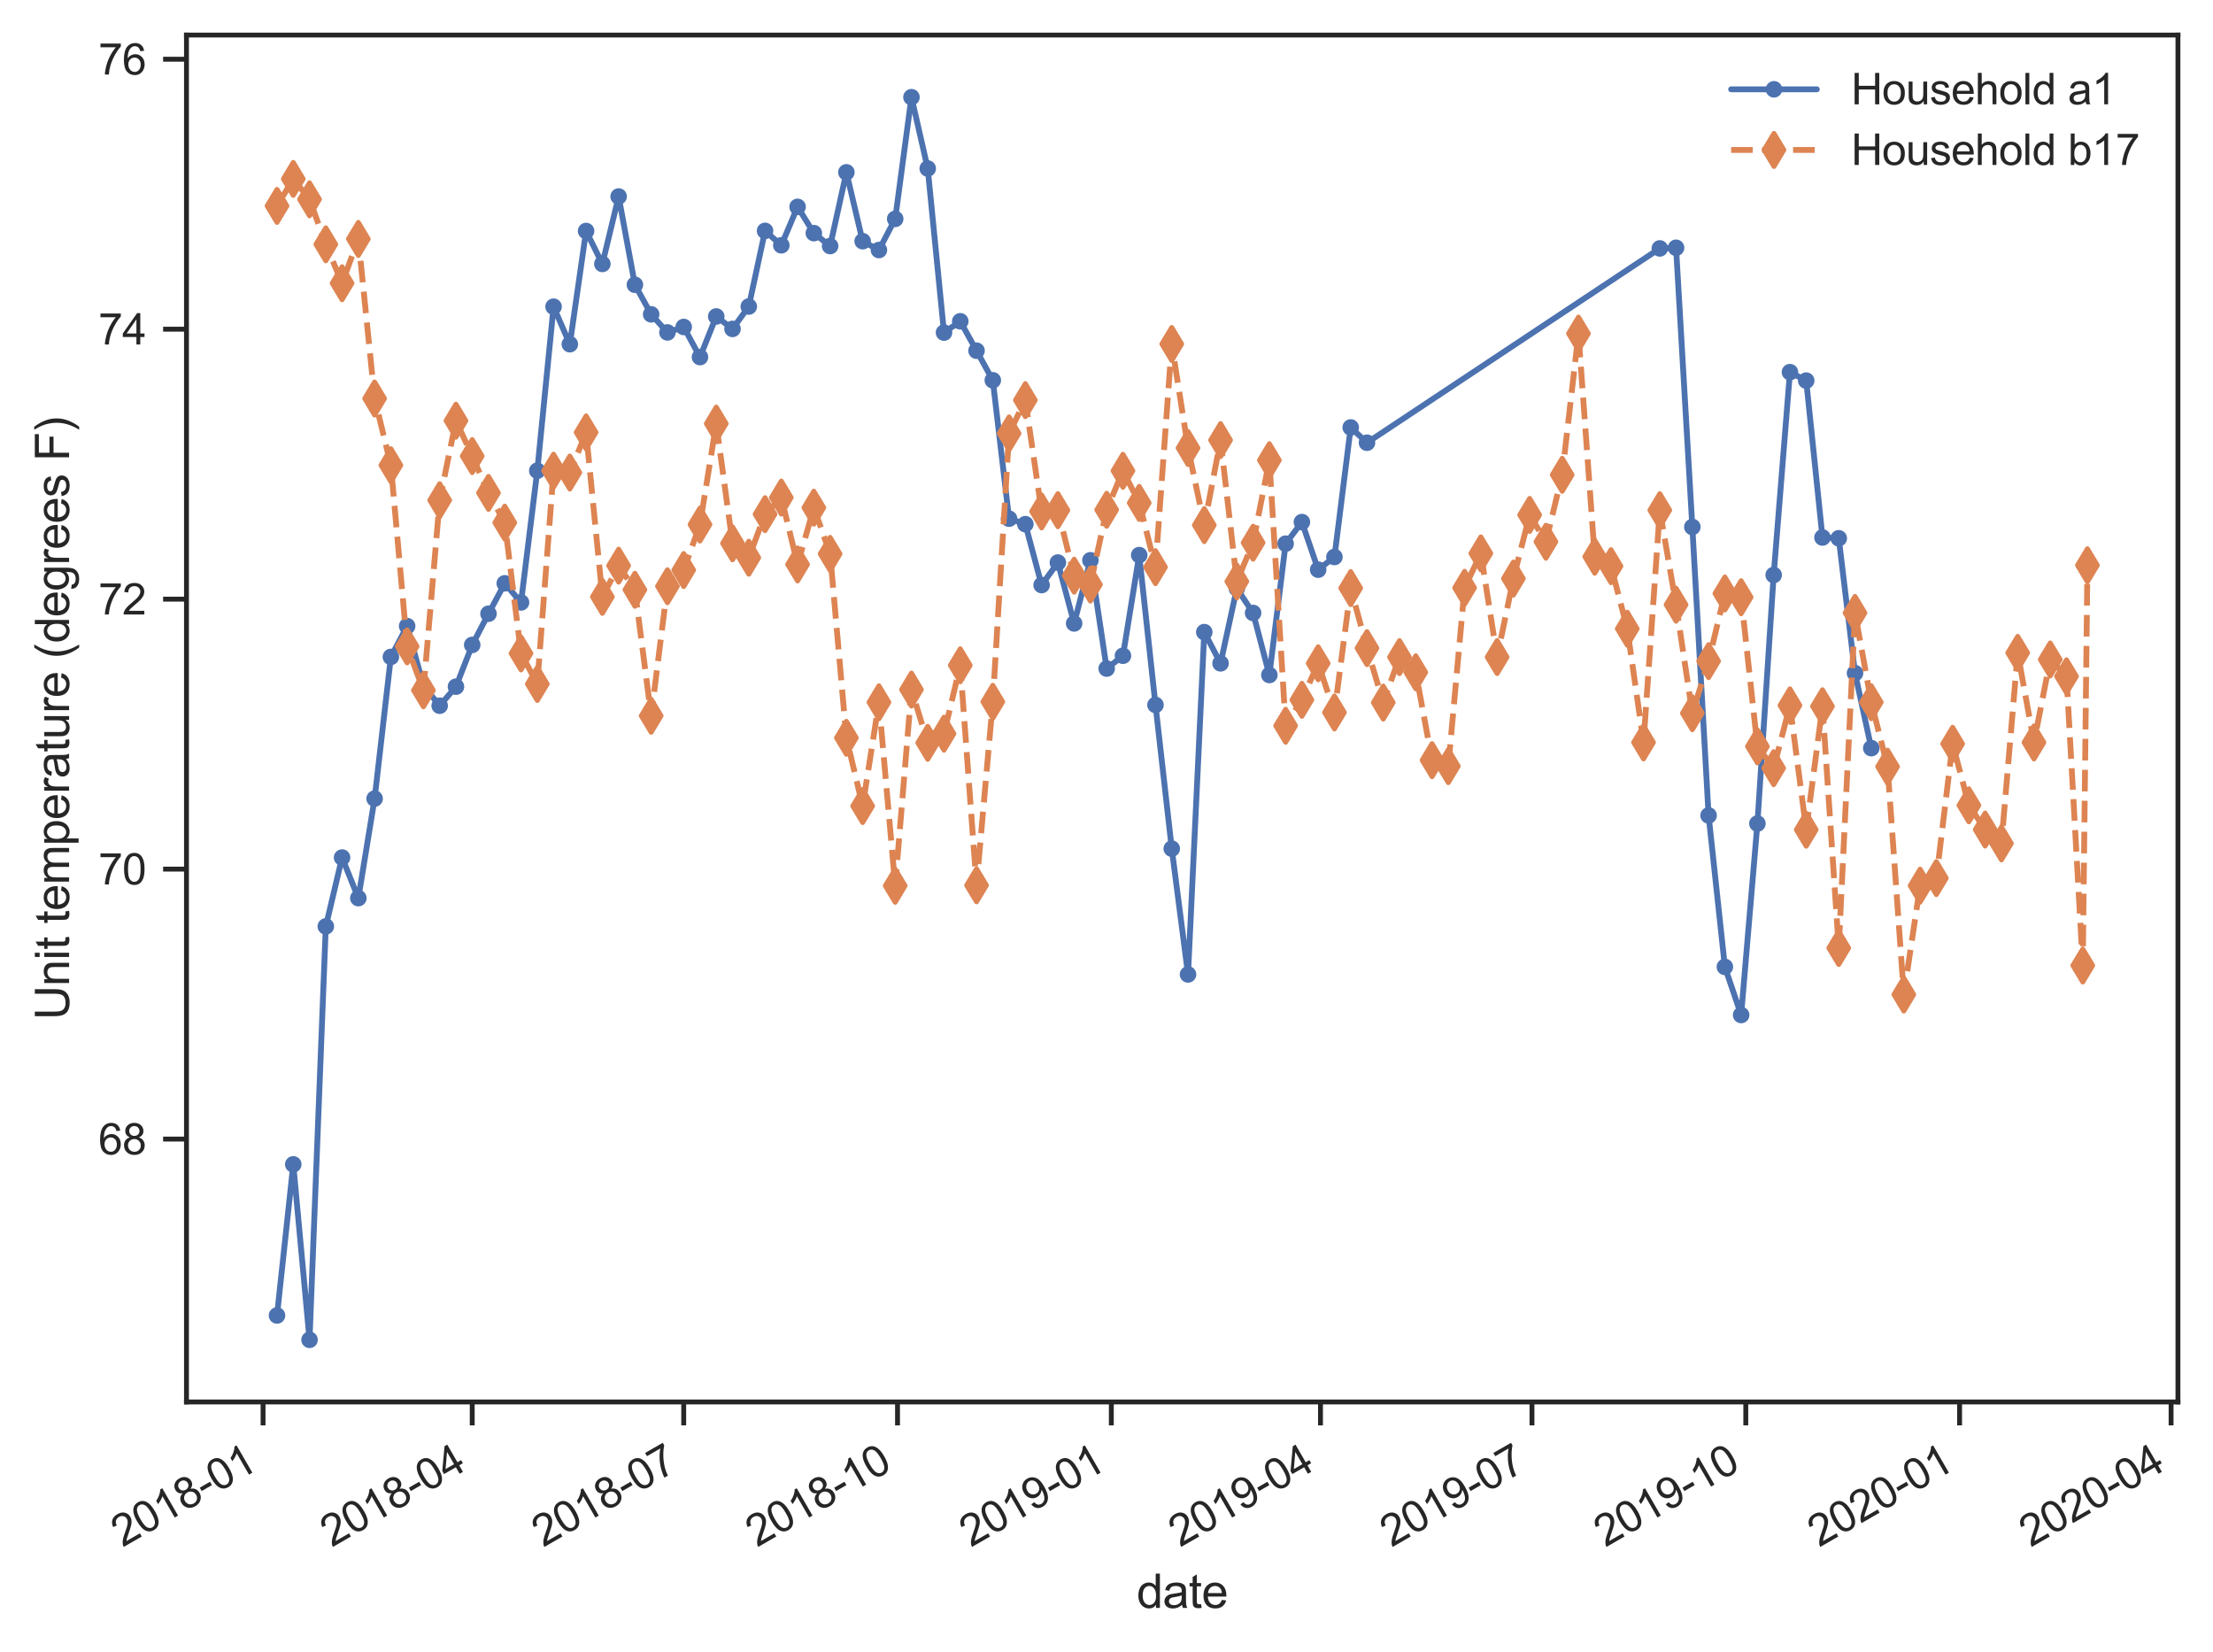 <?xml version="1.0" encoding="utf-8" standalone="no"?>
<!DOCTYPE svg PUBLIC "-//W3C//DTD SVG 1.1//EN"
  "http://www.w3.org/Graphics/SVG/1.1/DTD/svg11.dtd">
<svg xmlns:xlink="http://www.w3.org/1999/xlink" width="454.464pt" height="339.264pt" viewBox="0 0 454.464 339.264" xmlns="http://www.w3.org/2000/svg" version="1.1">
 <defs>
  <style type="text/css">*{stroke-linejoin: round; stroke-linecap: butt}</style>
 </defs>
 <g id="figure_1">
  <g id="patch_1">
   <path d="M 0 339.264 
L 454.464 339.264 
L 454.464 0 
L 0 0 
z
" style="fill: #ffffff"/>
  </g>
  <g id="axes_1">
   <g id="patch_2">
    <path d="M 38.296 287.869 
L 447.264 287.869 
L 447.264 7.2 
L 38.296 7.2 
z
" style="fill: #ffffff"/>
   </g>
   <g id="matplotlib.axis_1">
    <g id="xtick_1">
     <g id="line2d_1">
      <defs>
       <path id="m9945b02fd4" d="M 0 0 
L 0 4.8 
" style="stroke: #262626"/>
      </defs>
      <g>
       <use xlink:href="#m9945b02fd4" x="54.022" y="287.869" style="fill: #262626; stroke: #262626"/>
      </g>
     </g>
     <g id="text_1">
      <!-- 2018-01 -->
      <g style="fill: #262626" transform="translate(25.182 317.77) rotate(-30) scale(0.088 -0.088)">
       <defs>
        <path id="ArialMT-32" d="M 3222 541 
L 3222 0 
L 194 0 
Q 188 203 259 391 
Q 375 700 629 1000 
Q 884 1300 1366 1694 
Q 2113 2306 2375 2664 
Q 2638 3022 2638 3341 
Q 2638 3675 2398 3904 
Q 2159 4134 1775 4134 
Q 1369 4134 1125 3890 
Q 881 3647 878 3216 
L 300 3275 
Q 359 3922 746 4261 
Q 1134 4600 1788 4600 
Q 2447 4600 2831 4234 
Q 3216 3869 3216 3328 
Q 3216 3053 3103 2787 
Q 2991 2522 2730 2228 
Q 2469 1934 1863 1422 
Q 1356 997 1212 845 
Q 1069 694 975 541 
L 3222 541 
z
" transform="scale(0.016)"/>
        <path id="ArialMT-30" d="M 266 2259 
Q 266 3072 433 3567 
Q 600 4063 929 4331 
Q 1259 4600 1759 4600 
Q 2128 4600 2406 4451 
Q 2684 4303 2865 4023 
Q 3047 3744 3150 3342 
Q 3253 2941 3253 2259 
Q 3253 1453 3087 958 
Q 2922 463 2592 192 
Q 2263 -78 1759 -78 
Q 1097 -78 719 397 
Q 266 969 266 2259 
z
M 844 2259 
Q 844 1131 1108 757 
Q 1372 384 1759 384 
Q 2147 384 2411 759 
Q 2675 1134 2675 2259 
Q 2675 3391 2411 3762 
Q 2147 4134 1753 4134 
Q 1366 4134 1134 3806 
Q 844 3388 844 2259 
z
" transform="scale(0.016)"/>
        <path id="ArialMT-31" d="M 2384 0 
L 1822 0 
L 1822 3584 
Q 1619 3391 1289 3197 
Q 959 3003 697 2906 
L 697 3450 
Q 1169 3672 1522 3987 
Q 1875 4303 2022 4600 
L 2384 4600 
L 2384 0 
z
" transform="scale(0.016)"/>
        <path id="ArialMT-38" d="M 1131 2484 
Q 781 2613 612 2850 
Q 444 3088 444 3419 
Q 444 3919 803 4259 
Q 1163 4600 1759 4600 
Q 2359 4600 2725 4251 
Q 3091 3903 3091 3403 
Q 3091 3084 2923 2848 
Q 2756 2613 2416 2484 
Q 2838 2347 3058 2040 
Q 3278 1734 3278 1309 
Q 3278 722 2862 322 
Q 2447 -78 1769 -78 
Q 1091 -78 675 323 
Q 259 725 259 1325 
Q 259 1772 486 2073 
Q 713 2375 1131 2484 
z
M 1019 3438 
Q 1019 3113 1228 2906 
Q 1438 2700 1772 2700 
Q 2097 2700 2305 2904 
Q 2513 3109 2513 3406 
Q 2513 3716 2298 3927 
Q 2084 4138 1766 4138 
Q 1444 4138 1231 3931 
Q 1019 3725 1019 3438 
z
M 838 1322 
Q 838 1081 952 856 
Q 1066 631 1291 507 
Q 1516 384 1775 384 
Q 2178 384 2440 643 
Q 2703 903 2703 1303 
Q 2703 1709 2433 1975 
Q 2163 2241 1756 2241 
Q 1359 2241 1098 1978 
Q 838 1716 838 1322 
z
" transform="scale(0.016)"/>
        <path id="ArialMT-2d" d="M 203 1375 
L 203 1941 
L 1931 1941 
L 1931 1375 
L 203 1375 
z
" transform="scale(0.016)"/>
       </defs>
       <use xlink:href="#ArialMT-32"/>
       <use xlink:href="#ArialMT-30" x="55.615"/>
       <use xlink:href="#ArialMT-31" x="111.23"/>
       <use xlink:href="#ArialMT-38" x="166.846"/>
       <use xlink:href="#ArialMT-2d" x="222.461"/>
       <use xlink:href="#ArialMT-30" x="255.762"/>
       <use xlink:href="#ArialMT-31" x="311.377"/>
      </g>
     </g>
    </g>
    <g id="xtick_2">
     <g id="line2d_2">
      <g>
       <use xlink:href="#m9945b02fd4" x="96.976" y="287.869" style="fill: #262626; stroke: #262626"/>
      </g>
     </g>
     <g id="text_2">
      <!-- 2018-04 -->
      <g style="fill: #262626" transform="translate(68.136 317.77) rotate(-30) scale(0.088 -0.088)">
       <defs>
        <path id="ArialMT-34" d="M 2069 0 
L 2069 1097 
L 81 1097 
L 81 1613 
L 2172 4581 
L 2631 4581 
L 2631 1613 
L 3250 1613 
L 3250 1097 
L 2631 1097 
L 2631 0 
L 2069 0 
z
M 2069 1613 
L 2069 3678 
L 634 1613 
L 2069 1613 
z
" transform="scale(0.016)"/>
       </defs>
       <use xlink:href="#ArialMT-32"/>
       <use xlink:href="#ArialMT-30" x="55.615"/>
       <use xlink:href="#ArialMT-31" x="111.23"/>
       <use xlink:href="#ArialMT-38" x="166.846"/>
       <use xlink:href="#ArialMT-2d" x="222.461"/>
       <use xlink:href="#ArialMT-30" x="255.762"/>
       <use xlink:href="#ArialMT-34" x="311.377"/>
      </g>
     </g>
    </g>
    <g id="xtick_3">
     <g id="line2d_3">
      <g>
       <use xlink:href="#m9945b02fd4" x="140.407" y="287.869" style="fill: #262626; stroke: #262626"/>
      </g>
     </g>
     <g id="text_3">
      <!-- 2018-07 -->
      <g style="fill: #262626" transform="translate(111.567 317.77) rotate(-30) scale(0.088 -0.088)">
       <defs>
        <path id="ArialMT-37" d="M 303 3981 
L 303 4522 
L 3269 4522 
L 3269 4084 
Q 2831 3619 2401 2847 
Q 1972 2075 1738 1259 
Q 1569 684 1522 0 
L 944 0 
Q 953 541 1156 1306 
Q 1359 2072 1739 2783 
Q 2119 3494 2547 3981 
L 303 3981 
z
" transform="scale(0.016)"/>
       </defs>
       <use xlink:href="#ArialMT-32"/>
       <use xlink:href="#ArialMT-30" x="55.615"/>
       <use xlink:href="#ArialMT-31" x="111.23"/>
       <use xlink:href="#ArialMT-38" x="166.846"/>
       <use xlink:href="#ArialMT-2d" x="222.461"/>
       <use xlink:href="#ArialMT-30" x="255.762"/>
       <use xlink:href="#ArialMT-37" x="311.377"/>
      </g>
     </g>
    </g>
    <g id="xtick_4">
     <g id="line2d_4">
      <g>
       <use xlink:href="#m9945b02fd4" x="184.315" y="287.869" style="fill: #262626; stroke: #262626"/>
      </g>
     </g>
     <g id="text_4">
      <!-- 2018-10 -->
      <g style="fill: #262626" transform="translate(155.475 317.77) rotate(-30) scale(0.088 -0.088)">
       <use xlink:href="#ArialMT-32"/>
       <use xlink:href="#ArialMT-30" x="55.615"/>
       <use xlink:href="#ArialMT-31" x="111.23"/>
       <use xlink:href="#ArialMT-38" x="166.846"/>
       <use xlink:href="#ArialMT-2d" x="222.461"/>
       <use xlink:href="#ArialMT-31" x="255.762"/>
       <use xlink:href="#ArialMT-30" x="311.377"/>
      </g>
     </g>
    </g>
    <g id="xtick_5">
     <g id="line2d_5">
      <g>
       <use xlink:href="#m9945b02fd4" x="228.224" y="287.869" style="fill: #262626; stroke: #262626"/>
      </g>
     </g>
     <g id="text_5">
      <!-- 2019-01 -->
      <g style="fill: #262626" transform="translate(199.383 317.77) rotate(-30) scale(0.088 -0.088)">
       <defs>
        <path id="ArialMT-39" d="M 350 1059 
L 891 1109 
Q 959 728 1153 556 
Q 1347 384 1650 384 
Q 1909 384 2104 503 
Q 2300 622 2425 820 
Q 2550 1019 2634 1356 
Q 2719 1694 2719 2044 
Q 2719 2081 2716 2156 
Q 2547 1888 2255 1720 
Q 1963 1553 1622 1553 
Q 1053 1553 659 1965 
Q 266 2378 266 3053 
Q 266 3750 677 4175 
Q 1088 4600 1706 4600 
Q 2153 4600 2523 4359 
Q 2894 4119 3086 3673 
Q 3278 3228 3278 2384 
Q 3278 1506 3087 986 
Q 2897 466 2520 194 
Q 2144 -78 1638 -78 
Q 1100 -78 759 220 
Q 419 519 350 1059 
z
M 2653 3081 
Q 2653 3566 2395 3850 
Q 2138 4134 1775 4134 
Q 1400 4134 1122 3828 
Q 844 3522 844 3034 
Q 844 2597 1108 2323 
Q 1372 2050 1759 2050 
Q 2150 2050 2401 2323 
Q 2653 2597 2653 3081 
z
" transform="scale(0.016)"/>
       </defs>
       <use xlink:href="#ArialMT-32"/>
       <use xlink:href="#ArialMT-30" x="55.615"/>
       <use xlink:href="#ArialMT-31" x="111.23"/>
       <use xlink:href="#ArialMT-39" x="166.846"/>
       <use xlink:href="#ArialMT-2d" x="222.461"/>
       <use xlink:href="#ArialMT-30" x="255.762"/>
       <use xlink:href="#ArialMT-31" x="311.377"/>
      </g>
     </g>
    </g>
    <g id="xtick_6">
     <g id="line2d_6">
      <g>
       <use xlink:href="#m9945b02fd4" x="271.177" y="287.869" style="fill: #262626; stroke: #262626"/>
      </g>
     </g>
     <g id="text_6">
      <!-- 2019-04 -->
      <g style="fill: #262626" transform="translate(242.337 317.77) rotate(-30) scale(0.088 -0.088)">
       <use xlink:href="#ArialMT-32"/>
       <use xlink:href="#ArialMT-30" x="55.615"/>
       <use xlink:href="#ArialMT-31" x="111.23"/>
       <use xlink:href="#ArialMT-39" x="166.846"/>
       <use xlink:href="#ArialMT-2d" x="222.461"/>
       <use xlink:href="#ArialMT-30" x="255.762"/>
       <use xlink:href="#ArialMT-34" x="311.377"/>
      </g>
     </g>
    </g>
    <g id="xtick_7">
     <g id="line2d_7">
      <g>
       <use xlink:href="#m9945b02fd4" x="314.608" y="287.869" style="fill: #262626; stroke: #262626"/>
      </g>
     </g>
     <g id="text_7">
      <!-- 2019-07 -->
      <g style="fill: #262626" transform="translate(285.768 317.77) rotate(-30) scale(0.088 -0.088)">
       <use xlink:href="#ArialMT-32"/>
       <use xlink:href="#ArialMT-30" x="55.615"/>
       <use xlink:href="#ArialMT-31" x="111.23"/>
       <use xlink:href="#ArialMT-39" x="166.846"/>
       <use xlink:href="#ArialMT-2d" x="222.461"/>
       <use xlink:href="#ArialMT-30" x="255.762"/>
       <use xlink:href="#ArialMT-37" x="311.377"/>
      </g>
     </g>
    </g>
    <g id="xtick_8">
     <g id="line2d_8">
      <g>
       <use xlink:href="#m9945b02fd4" x="358.517" y="287.869" style="fill: #262626; stroke: #262626"/>
      </g>
     </g>
     <g id="text_8">
      <!-- 2019-10 -->
      <g style="fill: #262626" transform="translate(329.677 317.77) rotate(-30) scale(0.088 -0.088)">
       <use xlink:href="#ArialMT-32"/>
       <use xlink:href="#ArialMT-30" x="55.615"/>
       <use xlink:href="#ArialMT-31" x="111.23"/>
       <use xlink:href="#ArialMT-39" x="166.846"/>
       <use xlink:href="#ArialMT-2d" x="222.461"/>
       <use xlink:href="#ArialMT-31" x="255.762"/>
       <use xlink:href="#ArialMT-30" x="311.377"/>
      </g>
     </g>
    </g>
    <g id="xtick_9">
     <g id="line2d_9">
      <g>
       <use xlink:href="#m9945b02fd4" x="402.425" y="287.869" style="fill: #262626; stroke: #262626"/>
      </g>
     </g>
     <g id="text_9">
      <!-- 2020-01 -->
      <g style="fill: #262626" transform="translate(373.585 317.77) rotate(-30) scale(0.088 -0.088)">
       <use xlink:href="#ArialMT-32"/>
       <use xlink:href="#ArialMT-30" x="55.615"/>
       <use xlink:href="#ArialMT-32" x="111.23"/>
       <use xlink:href="#ArialMT-30" x="166.846"/>
       <use xlink:href="#ArialMT-2d" x="222.461"/>
       <use xlink:href="#ArialMT-30" x="255.762"/>
       <use xlink:href="#ArialMT-31" x="311.377"/>
      </g>
     </g>
    </g>
    <g id="xtick_10">
     <g id="line2d_10">
      <g>
       <use xlink:href="#m9945b02fd4" x="445.856" y="287.869" style="fill: #262626; stroke: #262626"/>
      </g>
     </g>
     <g id="text_10">
      <!-- 2020-04 -->
      <g style="fill: #262626" transform="translate(417.016 317.77) rotate(-30) scale(0.088 -0.088)">
       <use xlink:href="#ArialMT-32"/>
       <use xlink:href="#ArialMT-30" x="55.615"/>
       <use xlink:href="#ArialMT-32" x="111.23"/>
       <use xlink:href="#ArialMT-30" x="166.846"/>
       <use xlink:href="#ArialMT-2d" x="222.461"/>
       <use xlink:href="#ArialMT-30" x="255.762"/>
       <use xlink:href="#ArialMT-34" x="311.377"/>
      </g>
     </g>
    </g>
    <g id="text_11">
     <!-- date -->
     <g style="fill: #262626" transform="translate(233.439 330.156) scale(0.096 -0.096)">
      <defs>
       <path id="ArialMT-64" d="M 2575 0 
L 2575 419 
Q 2259 -75 1647 -75 
Q 1250 -75 917 144 
Q 584 363 401 755 
Q 219 1147 219 1656 
Q 219 2153 384 2558 
Q 550 2963 881 3178 
Q 1213 3394 1622 3394 
Q 1922 3394 2156 3267 
Q 2391 3141 2538 2938 
L 2538 4581 
L 3097 4581 
L 3097 0 
L 2575 0 
z
M 797 1656 
Q 797 1019 1065 703 
Q 1334 388 1700 388 
Q 2069 388 2326 689 
Q 2584 991 2584 1609 
Q 2584 2291 2321 2609 
Q 2059 2928 1675 2928 
Q 1300 2928 1048 2622 
Q 797 2316 797 1656 
z
" transform="scale(0.016)"/>
       <path id="ArialMT-61" d="M 2588 409 
Q 2275 144 1986 34 
Q 1697 -75 1366 -75 
Q 819 -75 525 192 
Q 231 459 231 875 
Q 231 1119 342 1320 
Q 453 1522 633 1644 
Q 813 1766 1038 1828 
Q 1203 1872 1538 1913 
Q 2219 1994 2541 2106 
Q 2544 2222 2544 2253 
Q 2544 2597 2384 2738 
Q 2169 2928 1744 2928 
Q 1347 2928 1158 2789 
Q 969 2650 878 2297 
L 328 2372 
Q 403 2725 575 2942 
Q 747 3159 1072 3276 
Q 1397 3394 1825 3394 
Q 2250 3394 2515 3294 
Q 2781 3194 2906 3042 
Q 3031 2891 3081 2659 
Q 3109 2516 3109 2141 
L 3109 1391 
Q 3109 606 3145 398 
Q 3181 191 3288 0 
L 2700 0 
Q 2613 175 2588 409 
z
M 2541 1666 
Q 2234 1541 1622 1453 
Q 1275 1403 1131 1340 
Q 988 1278 909 1158 
Q 831 1038 831 891 
Q 831 666 1001 516 
Q 1172 366 1500 366 
Q 1825 366 2078 508 
Q 2331 650 2450 897 
Q 2541 1088 2541 1459 
L 2541 1666 
z
" transform="scale(0.016)"/>
       <path id="ArialMT-74" d="M 1650 503 
L 1731 6 
Q 1494 -44 1306 -44 
Q 1000 -44 831 53 
Q 663 150 594 308 
Q 525 466 525 972 
L 525 2881 
L 113 2881 
L 113 3319 
L 525 3319 
L 525 4141 
L 1084 4478 
L 1084 3319 
L 1650 3319 
L 1650 2881 
L 1084 2881 
L 1084 941 
Q 1084 700 1114 631 
Q 1144 563 1211 522 
Q 1278 481 1403 481 
Q 1497 481 1650 503 
z
" transform="scale(0.016)"/>
       <path id="ArialMT-65" d="M 2694 1069 
L 3275 997 
Q 3138 488 2766 206 
Q 2394 -75 1816 -75 
Q 1088 -75 661 373 
Q 234 822 234 1631 
Q 234 2469 665 2931 
Q 1097 3394 1784 3394 
Q 2450 3394 2872 2941 
Q 3294 2488 3294 1666 
Q 3294 1616 3291 1516 
L 816 1516 
Q 847 969 1125 678 
Q 1403 388 1819 388 
Q 2128 388 2347 550 
Q 2566 713 2694 1069 
z
M 847 1978 
L 2700 1978 
Q 2663 2397 2488 2606 
Q 2219 2931 1791 2931 
Q 1403 2931 1139 2672 
Q 875 2413 847 1978 
z
" transform="scale(0.016)"/>
      </defs>
      <use xlink:href="#ArialMT-64"/>
      <use xlink:href="#ArialMT-61" x="55.615"/>
      <use xlink:href="#ArialMT-74" x="111.23"/>
      <use xlink:href="#ArialMT-65" x="139.014"/>
     </g>
    </g>
   </g>
   <g id="matplotlib.axis_2">
    <g id="ytick_1">
     <g id="line2d_11">
      <defs>
       <path id="mcbc130d61a" d="M 0 0 
L -4.8 0 
" style="stroke: #262626"/>
      </defs>
      <g>
       <use xlink:href="#mcbc130d61a" x="38.296" y="233.891" style="fill: #262626; stroke: #262626"/>
      </g>
     </g>
     <g id="text_12">
      <!-- 68 -->
      <g style="fill: #262626" transform="translate(20.209 237.041) scale(0.088 -0.088)">
       <defs>
        <path id="ArialMT-36" d="M 3184 3459 
L 2625 3416 
Q 2550 3747 2413 3897 
Q 2184 4138 1850 4138 
Q 1581 4138 1378 3988 
Q 1113 3794 959 3422 
Q 806 3050 800 2363 
Q 1003 2672 1297 2822 
Q 1591 2972 1913 2972 
Q 2475 2972 2870 2558 
Q 3266 2144 3266 1488 
Q 3266 1056 3080 686 
Q 2894 316 2569 119 
Q 2244 -78 1831 -78 
Q 1128 -78 684 439 
Q 241 956 241 2144 
Q 241 3472 731 4075 
Q 1159 4600 1884 4600 
Q 2425 4600 2770 4297 
Q 3116 3994 3184 3459 
z
M 888 1484 
Q 888 1194 1011 928 
Q 1134 663 1356 523 
Q 1578 384 1822 384 
Q 2178 384 2434 671 
Q 2691 959 2691 1453 
Q 2691 1928 2437 2201 
Q 2184 2475 1800 2475 
Q 1419 2475 1153 2201 
Q 888 1928 888 1484 
z
" transform="scale(0.016)"/>
       </defs>
       <use xlink:href="#ArialMT-36"/>
       <use xlink:href="#ArialMT-38" x="55.615"/>
      </g>
     </g>
    </g>
    <g id="ytick_2">
     <g id="line2d_12">
      <g>
       <use xlink:href="#mcbc130d61a" x="38.296" y="178.459" style="fill: #262626; stroke: #262626"/>
      </g>
     </g>
     <g id="text_13">
      <!-- 70 -->
      <g style="fill: #262626" transform="translate(20.209 181.609) scale(0.088 -0.088)">
       <use xlink:href="#ArialMT-37"/>
       <use xlink:href="#ArialMT-30" x="55.615"/>
      </g>
     </g>
    </g>
    <g id="ytick_3">
     <g id="line2d_13">
      <g>
       <use xlink:href="#mcbc130d61a" x="38.296" y="123.027" style="fill: #262626; stroke: #262626"/>
      </g>
     </g>
     <g id="text_14">
      <!-- 72 -->
      <g style="fill: #262626" transform="translate(20.209 126.176) scale(0.088 -0.088)">
       <use xlink:href="#ArialMT-37"/>
       <use xlink:href="#ArialMT-32" x="55.615"/>
      </g>
     </g>
    </g>
    <g id="ytick_4">
     <g id="line2d_14">
      <g>
       <use xlink:href="#mcbc130d61a" x="38.296" y="67.595" style="fill: #262626; stroke: #262626"/>
      </g>
     </g>
     <g id="text_15">
      <!-- 74 -->
      <g style="fill: #262626" transform="translate(20.209 70.744) scale(0.088 -0.088)">
       <use xlink:href="#ArialMT-37"/>
       <use xlink:href="#ArialMT-34" x="55.615"/>
      </g>
     </g>
    </g>
    <g id="ytick_5">
     <g id="line2d_15">
      <g>
       <use xlink:href="#mcbc130d61a" x="38.296" y="12.163" style="fill: #262626; stroke: #262626"/>
      </g>
     </g>
     <g id="text_16">
      <!-- 76 -->
      <g style="fill: #262626" transform="translate(20.209 15.312) scale(0.088 -0.088)">
       <use xlink:href="#ArialMT-37"/>
       <use xlink:href="#ArialMT-36" x="55.615"/>
      </g>
     </g>
    </g>
    <g id="text_17">
     <!-- Unit temperature (degrees F) -->
     <g style="fill: #262626" transform="translate(14.188 209.421) rotate(-90) scale(0.096 -0.096)">
      <defs>
       <path id="ArialMT-55" d="M 3500 4581 
L 4106 4581 
L 4106 1934 
Q 4106 1244 3950 837 
Q 3794 431 3386 176 
Q 2978 -78 2316 -78 
Q 1672 -78 1262 144 
Q 853 366 678 786 
Q 503 1206 503 1934 
L 503 4581 
L 1109 4581 
L 1109 1938 
Q 1109 1341 1220 1058 
Q 1331 775 1601 622 
Q 1872 469 2263 469 
Q 2931 469 3215 772 
Q 3500 1075 3500 1938 
L 3500 4581 
z
" transform="scale(0.016)"/>
       <path id="ArialMT-6e" d="M 422 0 
L 422 3319 
L 928 3319 
L 928 2847 
Q 1294 3394 1984 3394 
Q 2284 3394 2536 3286 
Q 2788 3178 2913 3003 
Q 3038 2828 3088 2588 
Q 3119 2431 3119 2041 
L 3119 0 
L 2556 0 
L 2556 2019 
Q 2556 2363 2490 2533 
Q 2425 2703 2258 2804 
Q 2091 2906 1866 2906 
Q 1506 2906 1245 2678 
Q 984 2450 984 1813 
L 984 0 
L 422 0 
z
" transform="scale(0.016)"/>
       <path id="ArialMT-69" d="M 425 3934 
L 425 4581 
L 988 4581 
L 988 3934 
L 425 3934 
z
M 425 0 
L 425 3319 
L 988 3319 
L 988 0 
L 425 0 
z
" transform="scale(0.016)"/>
       <path id="ArialMT-20" transform="scale(0.016)"/>
       <path id="ArialMT-6d" d="M 422 0 
L 422 3319 
L 925 3319 
L 925 2853 
Q 1081 3097 1340 3245 
Q 1600 3394 1931 3394 
Q 2300 3394 2536 3241 
Q 2772 3088 2869 2813 
Q 3263 3394 3894 3394 
Q 4388 3394 4653 3120 
Q 4919 2847 4919 2278 
L 4919 0 
L 4359 0 
L 4359 2091 
Q 4359 2428 4304 2576 
Q 4250 2725 4106 2815 
Q 3963 2906 3769 2906 
Q 3419 2906 3187 2673 
Q 2956 2441 2956 1928 
L 2956 0 
L 2394 0 
L 2394 2156 
Q 2394 2531 2256 2718 
Q 2119 2906 1806 2906 
Q 1569 2906 1367 2781 
Q 1166 2656 1075 2415 
Q 984 2175 984 1722 
L 984 0 
L 422 0 
z
" transform="scale(0.016)"/>
       <path id="ArialMT-70" d="M 422 -1272 
L 422 3319 
L 934 3319 
L 934 2888 
Q 1116 3141 1344 3267 
Q 1572 3394 1897 3394 
Q 2322 3394 2647 3175 
Q 2972 2956 3137 2557 
Q 3303 2159 3303 1684 
Q 3303 1175 3120 767 
Q 2938 359 2589 142 
Q 2241 -75 1856 -75 
Q 1575 -75 1351 44 
Q 1128 163 984 344 
L 984 -1272 
L 422 -1272 
z
M 931 1641 
Q 931 1000 1190 694 
Q 1450 388 1819 388 
Q 2194 388 2461 705 
Q 2728 1022 2728 1688 
Q 2728 2322 2467 2637 
Q 2206 2953 1844 2953 
Q 1484 2953 1207 2617 
Q 931 2281 931 1641 
z
" transform="scale(0.016)"/>
       <path id="ArialMT-72" d="M 416 0 
L 416 3319 
L 922 3319 
L 922 2816 
Q 1116 3169 1280 3281 
Q 1444 3394 1641 3394 
Q 1925 3394 2219 3213 
L 2025 2691 
Q 1819 2813 1613 2813 
Q 1428 2813 1281 2702 
Q 1134 2591 1072 2394 
Q 978 2094 978 1738 
L 978 0 
L 416 0 
z
" transform="scale(0.016)"/>
       <path id="ArialMT-75" d="M 2597 0 
L 2597 488 
Q 2209 -75 1544 -75 
Q 1250 -75 995 37 
Q 741 150 617 320 
Q 494 491 444 738 
Q 409 903 409 1263 
L 409 3319 
L 972 3319 
L 972 1478 
Q 972 1038 1006 884 
Q 1059 663 1231 536 
Q 1403 409 1656 409 
Q 1909 409 2131 539 
Q 2353 669 2445 892 
Q 2538 1116 2538 1541 
L 2538 3319 
L 3100 3319 
L 3100 0 
L 2597 0 
z
" transform="scale(0.016)"/>
       <path id="ArialMT-28" d="M 1497 -1347 
Q 1031 -759 709 28 
Q 388 816 388 1659 
Q 388 2403 628 3084 
Q 909 3875 1497 4659 
L 1900 4659 
Q 1522 4009 1400 3731 
Q 1209 3300 1100 2831 
Q 966 2247 966 1656 
Q 966 153 1900 -1347 
L 1497 -1347 
z
" transform="scale(0.016)"/>
       <path id="ArialMT-67" d="M 319 -275 
L 866 -356 
Q 900 -609 1056 -725 
Q 1266 -881 1628 -881 
Q 2019 -881 2231 -725 
Q 2444 -569 2519 -288 
Q 2563 -116 2559 434 
Q 2191 0 1641 0 
Q 956 0 581 494 
Q 206 988 206 1678 
Q 206 2153 378 2554 
Q 550 2956 876 3175 
Q 1203 3394 1644 3394 
Q 2231 3394 2613 2919 
L 2613 3319 
L 3131 3319 
L 3131 450 
Q 3131 -325 2973 -648 
Q 2816 -972 2473 -1159 
Q 2131 -1347 1631 -1347 
Q 1038 -1347 672 -1080 
Q 306 -813 319 -275 
z
M 784 1719 
Q 784 1066 1043 766 
Q 1303 466 1694 466 
Q 2081 466 2343 764 
Q 2606 1063 2606 1700 
Q 2606 2309 2336 2618 
Q 2066 2928 1684 2928 
Q 1309 2928 1046 2623 
Q 784 2319 784 1719 
z
" transform="scale(0.016)"/>
       <path id="ArialMT-73" d="M 197 991 
L 753 1078 
Q 800 744 1014 566 
Q 1228 388 1613 388 
Q 2000 388 2187 545 
Q 2375 703 2375 916 
Q 2375 1106 2209 1216 
Q 2094 1291 1634 1406 
Q 1016 1563 777 1677 
Q 538 1791 414 1992 
Q 291 2194 291 2438 
Q 291 2659 392 2848 
Q 494 3038 669 3163 
Q 800 3259 1026 3326 
Q 1253 3394 1513 3394 
Q 1903 3394 2198 3281 
Q 2494 3169 2634 2976 
Q 2775 2784 2828 2463 
L 2278 2388 
Q 2241 2644 2061 2787 
Q 1881 2931 1553 2931 
Q 1166 2931 1000 2803 
Q 834 2675 834 2503 
Q 834 2394 903 2306 
Q 972 2216 1119 2156 
Q 1203 2125 1616 2013 
Q 2213 1853 2448 1751 
Q 2684 1650 2818 1456 
Q 2953 1263 2953 975 
Q 2953 694 2789 445 
Q 2625 197 2315 61 
Q 2006 -75 1616 -75 
Q 969 -75 630 194 
Q 291 463 197 991 
z
" transform="scale(0.016)"/>
       <path id="ArialMT-46" d="M 525 0 
L 525 4581 
L 3616 4581 
L 3616 4041 
L 1131 4041 
L 1131 2622 
L 3281 2622 
L 3281 2081 
L 1131 2081 
L 1131 0 
L 525 0 
z
" transform="scale(0.016)"/>
       <path id="ArialMT-29" d="M 791 -1347 
L 388 -1347 
Q 1322 153 1322 1656 
Q 1322 2244 1188 2822 
Q 1081 3291 891 3722 
Q 769 4003 388 4659 
L 791 4659 
Q 1378 3875 1659 3084 
Q 1900 2403 1900 1659 
Q 1900 816 1576 28 
Q 1253 -759 791 -1347 
z
" transform="scale(0.016)"/>
      </defs>
      <use xlink:href="#ArialMT-55"/>
      <use xlink:href="#ArialMT-6e" x="72.217"/>
      <use xlink:href="#ArialMT-69" x="127.832"/>
      <use xlink:href="#ArialMT-74" x="150.049"/>
      <use xlink:href="#ArialMT-20" x="177.832"/>
      <use xlink:href="#ArialMT-74" x="205.615"/>
      <use xlink:href="#ArialMT-65" x="233.398"/>
      <use xlink:href="#ArialMT-6d" x="289.014"/>
      <use xlink:href="#ArialMT-70" x="372.314"/>
      <use xlink:href="#ArialMT-65" x="427.93"/>
      <use xlink:href="#ArialMT-72" x="483.545"/>
      <use xlink:href="#ArialMT-61" x="516.846"/>
      <use xlink:href="#ArialMT-74" x="572.461"/>
      <use xlink:href="#ArialMT-75" x="600.244"/>
      <use xlink:href="#ArialMT-72" x="655.859"/>
      <use xlink:href="#ArialMT-65" x="689.16"/>
      <use xlink:href="#ArialMT-20" x="744.775"/>
      <use xlink:href="#ArialMT-28" x="772.559"/>
      <use xlink:href="#ArialMT-64" x="805.859"/>
      <use xlink:href="#ArialMT-65" x="861.475"/>
      <use xlink:href="#ArialMT-67" x="917.09"/>
      <use xlink:href="#ArialMT-72" x="972.705"/>
      <use xlink:href="#ArialMT-65" x="1006.006"/>
      <use xlink:href="#ArialMT-65" x="1061.621"/>
      <use xlink:href="#ArialMT-73" x="1117.236"/>
      <use xlink:href="#ArialMT-20" x="1167.236"/>
      <use xlink:href="#ArialMT-46" x="1195.02"/>
      <use xlink:href="#ArialMT-29" x="1256.104"/>
     </g>
    </g>
   </g>
   <g id="line2d_16">
    <path d="M 56.886 270.11 
L 60.227 239.084 
L 63.567 275.111 
L 66.908 190.223 
L 70.249 176.083 
L 73.59 184.416 
L 76.931 163.982 
L 80.272 134.889 
L 83.612 128.559 
L 86.953 140.797 
L 90.294 144.909 
L 93.635 140.996 
L 96.976 132.425 
L 100.317 126.02 
L 103.658 119.778 
L 106.998 123.702 
L 110.339 96.654 
L 113.68 62.975 
L 117.021 70.678 
L 120.362 47.435 
L 123.703 54.192 
L 127.044 40.347 
L 130.384 58.472 
L 133.725 64.543 
L 137.066 68.256 
L 140.407 67.138 
L 143.748 73.321 
L 147.089 64.981 
L 150.429 67.537 
L 153.77 62.937 
L 157.111 47.407 
L 160.452 50.368 
L 163.793 42.474 
L 167.134 47.872 
L 170.475 50.522 
L 173.815 35.386 
L 177.156 49.526 
L 180.497 51.34 
L 183.838 44.941 
L 187.179 19.958 
L 190.52 34.601 
L 193.861 68.292 
L 197.201 65.97 
L 200.542 72.012 
L 203.883 78.085 
L 207.224 106.502 
L 210.565 107.629 
L 213.906 120.133 
L 217.246 115.509 
L 220.587 128.011 
L 223.928 115.043 
L 227.269 137.282 
L 230.61 134.648 
L 233.951 113.982 
L 237.292 144.75 
L 240.632 174.255 
L 243.973 200.083 
L 247.314 129.796 
L 250.655 136.204 
L 253.996 120.811 
L 257.337 125.86 
L 260.678 138.602 
L 264.018 111.636 
L 267.359 107.202 
L 270.7 116.976 
L 274.041 114.372 
L 277.382 87.77 
L 280.723 90.908 
L 340.858 51.008 
L 344.199 50.877 
L 347.54 108.205 
L 350.88 167.441 
L 354.221 198.535 
L 357.562 208.414 
L 360.903 169.101 
L 364.244 118.066 
L 367.585 76.416 
L 370.926 78.153 
L 374.266 110.366 
L 377.607 110.527 
L 380.948 138.22 
L 384.289 153.62 
" clip-path="url(#p5f99b7701e)" style="fill: none; stroke: #4c72b0; stroke-width: 1.2; stroke-linecap: round"/>
    <defs>
     <path id="m3e36ccac44" d="M 0 1.2 
C 0.318 1.2 0.623 1.074 0.849 0.849 
C 1.074 0.623 1.2 0.318 1.2 0 
C 1.2 -0.318 1.074 -0.623 0.849 -0.849 
C 0.623 -1.074 0.318 -1.2 0 -1.2 
C -0.318 -1.2 -0.623 -1.074 -0.849 -0.849 
C -1.074 -0.623 -1.2 -0.318 -1.2 0 
C -1.2 0.318 -1.074 0.623 -0.849 0.849 
C -0.623 1.074 -0.318 1.2 0 1.2 
z
" style="stroke: #4c72b0"/>
    </defs>
    <g clip-path="url(#p5f99b7701e)">
     <use xlink:href="#m3e36ccac44" x="56.886" y="270.11" style="fill: #4c72b0; stroke: #4c72b0"/>
     <use xlink:href="#m3e36ccac44" x="60.227" y="239.084" style="fill: #4c72b0; stroke: #4c72b0"/>
     <use xlink:href="#m3e36ccac44" x="63.567" y="275.111" style="fill: #4c72b0; stroke: #4c72b0"/>
     <use xlink:href="#m3e36ccac44" x="66.908" y="190.223" style="fill: #4c72b0; stroke: #4c72b0"/>
     <use xlink:href="#m3e36ccac44" x="70.249" y="176.083" style="fill: #4c72b0; stroke: #4c72b0"/>
     <use xlink:href="#m3e36ccac44" x="73.59" y="184.416" style="fill: #4c72b0; stroke: #4c72b0"/>
     <use xlink:href="#m3e36ccac44" x="76.931" y="163.982" style="fill: #4c72b0; stroke: #4c72b0"/>
     <use xlink:href="#m3e36ccac44" x="80.272" y="134.889" style="fill: #4c72b0; stroke: #4c72b0"/>
     <use xlink:href="#m3e36ccac44" x="83.612" y="128.559" style="fill: #4c72b0; stroke: #4c72b0"/>
     <use xlink:href="#m3e36ccac44" x="86.953" y="140.797" style="fill: #4c72b0; stroke: #4c72b0"/>
     <use xlink:href="#m3e36ccac44" x="90.294" y="144.909" style="fill: #4c72b0; stroke: #4c72b0"/>
     <use xlink:href="#m3e36ccac44" x="93.635" y="140.996" style="fill: #4c72b0; stroke: #4c72b0"/>
     <use xlink:href="#m3e36ccac44" x="96.976" y="132.425" style="fill: #4c72b0; stroke: #4c72b0"/>
     <use xlink:href="#m3e36ccac44" x="100.317" y="126.02" style="fill: #4c72b0; stroke: #4c72b0"/>
     <use xlink:href="#m3e36ccac44" x="103.658" y="119.778" style="fill: #4c72b0; stroke: #4c72b0"/>
     <use xlink:href="#m3e36ccac44" x="106.998" y="123.702" style="fill: #4c72b0; stroke: #4c72b0"/>
     <use xlink:href="#m3e36ccac44" x="110.339" y="96.654" style="fill: #4c72b0; stroke: #4c72b0"/>
     <use xlink:href="#m3e36ccac44" x="113.68" y="62.975" style="fill: #4c72b0; stroke: #4c72b0"/>
     <use xlink:href="#m3e36ccac44" x="117.021" y="70.678" style="fill: #4c72b0; stroke: #4c72b0"/>
     <use xlink:href="#m3e36ccac44" x="120.362" y="47.435" style="fill: #4c72b0; stroke: #4c72b0"/>
     <use xlink:href="#m3e36ccac44" x="123.703" y="54.192" style="fill: #4c72b0; stroke: #4c72b0"/>
     <use xlink:href="#m3e36ccac44" x="127.044" y="40.347" style="fill: #4c72b0; stroke: #4c72b0"/>
     <use xlink:href="#m3e36ccac44" x="130.384" y="58.472" style="fill: #4c72b0; stroke: #4c72b0"/>
     <use xlink:href="#m3e36ccac44" x="133.725" y="64.543" style="fill: #4c72b0; stroke: #4c72b0"/>
     <use xlink:href="#m3e36ccac44" x="137.066" y="68.256" style="fill: #4c72b0; stroke: #4c72b0"/>
     <use xlink:href="#m3e36ccac44" x="140.407" y="67.138" style="fill: #4c72b0; stroke: #4c72b0"/>
     <use xlink:href="#m3e36ccac44" x="143.748" y="73.321" style="fill: #4c72b0; stroke: #4c72b0"/>
     <use xlink:href="#m3e36ccac44" x="147.089" y="64.981" style="fill: #4c72b0; stroke: #4c72b0"/>
     <use xlink:href="#m3e36ccac44" x="150.429" y="67.537" style="fill: #4c72b0; stroke: #4c72b0"/>
     <use xlink:href="#m3e36ccac44" x="153.77" y="62.937" style="fill: #4c72b0; stroke: #4c72b0"/>
     <use xlink:href="#m3e36ccac44" x="157.111" y="47.407" style="fill: #4c72b0; stroke: #4c72b0"/>
     <use xlink:href="#m3e36ccac44" x="160.452" y="50.368" style="fill: #4c72b0; stroke: #4c72b0"/>
     <use xlink:href="#m3e36ccac44" x="163.793" y="42.474" style="fill: #4c72b0; stroke: #4c72b0"/>
     <use xlink:href="#m3e36ccac44" x="167.134" y="47.872" style="fill: #4c72b0; stroke: #4c72b0"/>
     <use xlink:href="#m3e36ccac44" x="170.475" y="50.522" style="fill: #4c72b0; stroke: #4c72b0"/>
     <use xlink:href="#m3e36ccac44" x="173.815" y="35.386" style="fill: #4c72b0; stroke: #4c72b0"/>
     <use xlink:href="#m3e36ccac44" x="177.156" y="49.526" style="fill: #4c72b0; stroke: #4c72b0"/>
     <use xlink:href="#m3e36ccac44" x="180.497" y="51.34" style="fill: #4c72b0; stroke: #4c72b0"/>
     <use xlink:href="#m3e36ccac44" x="183.838" y="44.941" style="fill: #4c72b0; stroke: #4c72b0"/>
     <use xlink:href="#m3e36ccac44" x="187.179" y="19.958" style="fill: #4c72b0; stroke: #4c72b0"/>
     <use xlink:href="#m3e36ccac44" x="190.52" y="34.601" style="fill: #4c72b0; stroke: #4c72b0"/>
     <use xlink:href="#m3e36ccac44" x="193.861" y="68.292" style="fill: #4c72b0; stroke: #4c72b0"/>
     <use xlink:href="#m3e36ccac44" x="197.201" y="65.97" style="fill: #4c72b0; stroke: #4c72b0"/>
     <use xlink:href="#m3e36ccac44" x="200.542" y="72.012" style="fill: #4c72b0; stroke: #4c72b0"/>
     <use xlink:href="#m3e36ccac44" x="203.883" y="78.085" style="fill: #4c72b0; stroke: #4c72b0"/>
     <use xlink:href="#m3e36ccac44" x="207.224" y="106.502" style="fill: #4c72b0; stroke: #4c72b0"/>
     <use xlink:href="#m3e36ccac44" x="210.565" y="107.629" style="fill: #4c72b0; stroke: #4c72b0"/>
     <use xlink:href="#m3e36ccac44" x="213.906" y="120.133" style="fill: #4c72b0; stroke: #4c72b0"/>
     <use xlink:href="#m3e36ccac44" x="217.246" y="115.509" style="fill: #4c72b0; stroke: #4c72b0"/>
     <use xlink:href="#m3e36ccac44" x="220.587" y="128.011" style="fill: #4c72b0; stroke: #4c72b0"/>
     <use xlink:href="#m3e36ccac44" x="223.928" y="115.043" style="fill: #4c72b0; stroke: #4c72b0"/>
     <use xlink:href="#m3e36ccac44" x="227.269" y="137.282" style="fill: #4c72b0; stroke: #4c72b0"/>
     <use xlink:href="#m3e36ccac44" x="230.61" y="134.648" style="fill: #4c72b0; stroke: #4c72b0"/>
     <use xlink:href="#m3e36ccac44" x="233.951" y="113.982" style="fill: #4c72b0; stroke: #4c72b0"/>
     <use xlink:href="#m3e36ccac44" x="237.292" y="144.75" style="fill: #4c72b0; stroke: #4c72b0"/>
     <use xlink:href="#m3e36ccac44" x="240.632" y="174.255" style="fill: #4c72b0; stroke: #4c72b0"/>
     <use xlink:href="#m3e36ccac44" x="243.973" y="200.083" style="fill: #4c72b0; stroke: #4c72b0"/>
     <use xlink:href="#m3e36ccac44" x="247.314" y="129.796" style="fill: #4c72b0; stroke: #4c72b0"/>
     <use xlink:href="#m3e36ccac44" x="250.655" y="136.204" style="fill: #4c72b0; stroke: #4c72b0"/>
     <use xlink:href="#m3e36ccac44" x="253.996" y="120.811" style="fill: #4c72b0; stroke: #4c72b0"/>
     <use xlink:href="#m3e36ccac44" x="257.337" y="125.86" style="fill: #4c72b0; stroke: #4c72b0"/>
     <use xlink:href="#m3e36ccac44" x="260.678" y="138.602" style="fill: #4c72b0; stroke: #4c72b0"/>
     <use xlink:href="#m3e36ccac44" x="264.018" y="111.636" style="fill: #4c72b0; stroke: #4c72b0"/>
     <use xlink:href="#m3e36ccac44" x="267.359" y="107.202" style="fill: #4c72b0; stroke: #4c72b0"/>
     <use xlink:href="#m3e36ccac44" x="270.7" y="116.976" style="fill: #4c72b0; stroke: #4c72b0"/>
     <use xlink:href="#m3e36ccac44" x="274.041" y="114.372" style="fill: #4c72b0; stroke: #4c72b0"/>
     <use xlink:href="#m3e36ccac44" x="277.382" y="87.77" style="fill: #4c72b0; stroke: #4c72b0"/>
     <use xlink:href="#m3e36ccac44" x="280.723" y="90.908" style="fill: #4c72b0; stroke: #4c72b0"/>
     <use xlink:href="#m3e36ccac44" x="340.858" y="51.008" style="fill: #4c72b0; stroke: #4c72b0"/>
     <use xlink:href="#m3e36ccac44" x="344.199" y="50.877" style="fill: #4c72b0; stroke: #4c72b0"/>
     <use xlink:href="#m3e36ccac44" x="347.54" y="108.205" style="fill: #4c72b0; stroke: #4c72b0"/>
     <use xlink:href="#m3e36ccac44" x="350.88" y="167.441" style="fill: #4c72b0; stroke: #4c72b0"/>
     <use xlink:href="#m3e36ccac44" x="354.221" y="198.535" style="fill: #4c72b0; stroke: #4c72b0"/>
     <use xlink:href="#m3e36ccac44" x="357.562" y="208.414" style="fill: #4c72b0; stroke: #4c72b0"/>
     <use xlink:href="#m3e36ccac44" x="360.903" y="169.101" style="fill: #4c72b0; stroke: #4c72b0"/>
     <use xlink:href="#m3e36ccac44" x="364.244" y="118.066" style="fill: #4c72b0; stroke: #4c72b0"/>
     <use xlink:href="#m3e36ccac44" x="367.585" y="76.416" style="fill: #4c72b0; stroke: #4c72b0"/>
     <use xlink:href="#m3e36ccac44" x="370.926" y="78.153" style="fill: #4c72b0; stroke: #4c72b0"/>
     <use xlink:href="#m3e36ccac44" x="374.266" y="110.366" style="fill: #4c72b0; stroke: #4c72b0"/>
     <use xlink:href="#m3e36ccac44" x="377.607" y="110.527" style="fill: #4c72b0; stroke: #4c72b0"/>
     <use xlink:href="#m3e36ccac44" x="380.948" y="138.22" style="fill: #4c72b0; stroke: #4c72b0"/>
     <use xlink:href="#m3e36ccac44" x="384.289" y="153.62" style="fill: #4c72b0; stroke: #4c72b0"/>
    </g>
   </g>
   <g id="line2d_17">
    <path d="M 56.886 42.277 
L 60.227 36.733 
L 63.567 40.93 
L 66.908 50.168 
L 70.249 58.155 
L 73.59 49.066 
L 76.931 81.827 
L 80.272 95.521 
L 83.612 132.728 
L 86.953 141.743 
L 90.294 102.712 
L 93.635 86.383 
L 96.976 93.649 
L 100.317 101.209 
L 103.658 107.318 
L 106.998 134.168 
L 110.339 140.444 
L 113.68 96.653 
L 117.021 97.035 
L 120.362 88.785 
L 123.703 122.551 
L 127.044 116.145 
L 130.384 121.101 
L 133.725 146.977 
L 137.066 120.372 
L 140.407 117.055 
L 143.748 107.703 
L 147.089 86.982 
L 150.429 111.557 
L 153.77 114.517 
L 157.111 105.581 
L 160.452 102.166 
L 163.793 115.901 
L 167.134 104.244 
L 170.475 113.729 
L 173.815 151.499 
L 177.156 165.503 
L 180.497 144.203 
L 183.838 181.878 
L 187.179 141.594 
L 190.52 152.532 
L 193.861 150.65 
L 197.201 136.607 
L 200.542 181.781 
L 203.883 144.104 
L 207.224 88.991 
L 210.565 82.159 
L 213.906 105.016 
L 217.246 104.761 
L 220.587 118.203 
L 223.928 120.036 
L 227.269 104.675 
L 230.61 96.669 
L 233.951 103.261 
L 237.292 116.45 
L 240.632 70.631 
L 243.973 91.987 
L 247.314 107.819 
L 250.655 90.367 
L 253.996 119.396 
L 257.337 111.436 
L 260.678 94.497 
L 264.018 149.021 
L 267.359 143.699 
L 270.7 136.195 
L 274.041 146.289 
L 277.382 120.756 
L 280.723 133.084 
L 284.063 144.266 
L 287.404 134.927 
L 290.745 138.045 
L 294.086 156.089 
L 297.427 157.316 
L 300.768 120.698 
L 304.109 113.632 
L 307.449 134.921 
L 310.79 118.798 
L 314.131 105.73 
L 317.472 111.236 
L 320.813 97.491 
L 324.154 68.49 
L 327.495 114.311 
L 330.835 116.254 
L 334.176 129.095 
L 337.517 152.443 
L 340.858 104.757 
L 344.199 124.165 
L 347.54 146.445 
L 350.88 135.753 
L 354.221 121.863 
L 357.562 122.632 
L 360.903 153.26 
L 364.244 157.727 
L 367.585 144.836 
L 370.926 170.364 
L 374.266 145.019 
L 377.607 194.652 
L 380.948 125.849 
L 384.289 144.193 
L 387.63 157.42 
L 390.971 204.206 
L 394.312 181.856 
L 397.652 180.307 
L 400.993 152.724 
L 404.334 165.359 
L 407.675 170.337 
L 411.016 173.176 
L 414.357 134.056 
L 417.697 152.454 
L 421.038 135.412 
L 424.379 138.873 
L 427.72 198.248 
L 428.675 116.069 
" clip-path="url(#p5f99b7701e)" style="fill: none; stroke-dasharray: 4.44,1.92; stroke-dashoffset: 0; stroke: #dd8452; stroke-width: 1.2"/>
    <defs>
     <path id="me242132c85" d="M -0 3.394 
L 2.036 0 
L 0 -3.394 
L -2.036 -0 
z
" style="stroke: #dd8452; stroke-linejoin: miter"/>
    </defs>
    <g clip-path="url(#p5f99b7701e)">
     <use xlink:href="#me242132c85" x="56.886" y="42.277" style="fill: #dd8452; stroke: #dd8452; stroke-linejoin: miter"/>
     <use xlink:href="#me242132c85" x="60.227" y="36.733" style="fill: #dd8452; stroke: #dd8452; stroke-linejoin: miter"/>
     <use xlink:href="#me242132c85" x="63.567" y="40.93" style="fill: #dd8452; stroke: #dd8452; stroke-linejoin: miter"/>
     <use xlink:href="#me242132c85" x="66.908" y="50.168" style="fill: #dd8452; stroke: #dd8452; stroke-linejoin: miter"/>
     <use xlink:href="#me242132c85" x="70.249" y="58.155" style="fill: #dd8452; stroke: #dd8452; stroke-linejoin: miter"/>
     <use xlink:href="#me242132c85" x="73.59" y="49.066" style="fill: #dd8452; stroke: #dd8452; stroke-linejoin: miter"/>
     <use xlink:href="#me242132c85" x="76.931" y="81.827" style="fill: #dd8452; stroke: #dd8452; stroke-linejoin: miter"/>
     <use xlink:href="#me242132c85" x="80.272" y="95.521" style="fill: #dd8452; stroke: #dd8452; stroke-linejoin: miter"/>
     <use xlink:href="#me242132c85" x="83.612" y="132.728" style="fill: #dd8452; stroke: #dd8452; stroke-linejoin: miter"/>
     <use xlink:href="#me242132c85" x="86.953" y="141.743" style="fill: #dd8452; stroke: #dd8452; stroke-linejoin: miter"/>
     <use xlink:href="#me242132c85" x="90.294" y="102.712" style="fill: #dd8452; stroke: #dd8452; stroke-linejoin: miter"/>
     <use xlink:href="#me242132c85" x="93.635" y="86.383" style="fill: #dd8452; stroke: #dd8452; stroke-linejoin: miter"/>
     <use xlink:href="#me242132c85" x="96.976" y="93.649" style="fill: #dd8452; stroke: #dd8452; stroke-linejoin: miter"/>
     <use xlink:href="#me242132c85" x="100.317" y="101.209" style="fill: #dd8452; stroke: #dd8452; stroke-linejoin: miter"/>
     <use xlink:href="#me242132c85" x="103.658" y="107.318" style="fill: #dd8452; stroke: #dd8452; stroke-linejoin: miter"/>
     <use xlink:href="#me242132c85" x="106.998" y="134.168" style="fill: #dd8452; stroke: #dd8452; stroke-linejoin: miter"/>
     <use xlink:href="#me242132c85" x="110.339" y="140.444" style="fill: #dd8452; stroke: #dd8452; stroke-linejoin: miter"/>
     <use xlink:href="#me242132c85" x="113.68" y="96.653" style="fill: #dd8452; stroke: #dd8452; stroke-linejoin: miter"/>
     <use xlink:href="#me242132c85" x="117.021" y="97.035" style="fill: #dd8452; stroke: #dd8452; stroke-linejoin: miter"/>
     <use xlink:href="#me242132c85" x="120.362" y="88.785" style="fill: #dd8452; stroke: #dd8452; stroke-linejoin: miter"/>
     <use xlink:href="#me242132c85" x="123.703" y="122.551" style="fill: #dd8452; stroke: #dd8452; stroke-linejoin: miter"/>
     <use xlink:href="#me242132c85" x="127.044" y="116.145" style="fill: #dd8452; stroke: #dd8452; stroke-linejoin: miter"/>
     <use xlink:href="#me242132c85" x="130.384" y="121.101" style="fill: #dd8452; stroke: #dd8452; stroke-linejoin: miter"/>
     <use xlink:href="#me242132c85" x="133.725" y="146.977" style="fill: #dd8452; stroke: #dd8452; stroke-linejoin: miter"/>
     <use xlink:href="#me242132c85" x="137.066" y="120.372" style="fill: #dd8452; stroke: #dd8452; stroke-linejoin: miter"/>
     <use xlink:href="#me242132c85" x="140.407" y="117.055" style="fill: #dd8452; stroke: #dd8452; stroke-linejoin: miter"/>
     <use xlink:href="#me242132c85" x="143.748" y="107.703" style="fill: #dd8452; stroke: #dd8452; stroke-linejoin: miter"/>
     <use xlink:href="#me242132c85" x="147.089" y="86.982" style="fill: #dd8452; stroke: #dd8452; stroke-linejoin: miter"/>
     <use xlink:href="#me242132c85" x="150.429" y="111.557" style="fill: #dd8452; stroke: #dd8452; stroke-linejoin: miter"/>
     <use xlink:href="#me242132c85" x="153.77" y="114.517" style="fill: #dd8452; stroke: #dd8452; stroke-linejoin: miter"/>
     <use xlink:href="#me242132c85" x="157.111" y="105.581" style="fill: #dd8452; stroke: #dd8452; stroke-linejoin: miter"/>
     <use xlink:href="#me242132c85" x="160.452" y="102.166" style="fill: #dd8452; stroke: #dd8452; stroke-linejoin: miter"/>
     <use xlink:href="#me242132c85" x="163.793" y="115.901" style="fill: #dd8452; stroke: #dd8452; stroke-linejoin: miter"/>
     <use xlink:href="#me242132c85" x="167.134" y="104.244" style="fill: #dd8452; stroke: #dd8452; stroke-linejoin: miter"/>
     <use xlink:href="#me242132c85" x="170.475" y="113.729" style="fill: #dd8452; stroke: #dd8452; stroke-linejoin: miter"/>
     <use xlink:href="#me242132c85" x="173.815" y="151.499" style="fill: #dd8452; stroke: #dd8452; stroke-linejoin: miter"/>
     <use xlink:href="#me242132c85" x="177.156" y="165.503" style="fill: #dd8452; stroke: #dd8452; stroke-linejoin: miter"/>
     <use xlink:href="#me242132c85" x="180.497" y="144.203" style="fill: #dd8452; stroke: #dd8452; stroke-linejoin: miter"/>
     <use xlink:href="#me242132c85" x="183.838" y="181.878" style="fill: #dd8452; stroke: #dd8452; stroke-linejoin: miter"/>
     <use xlink:href="#me242132c85" x="187.179" y="141.594" style="fill: #dd8452; stroke: #dd8452; stroke-linejoin: miter"/>
     <use xlink:href="#me242132c85" x="190.52" y="152.532" style="fill: #dd8452; stroke: #dd8452; stroke-linejoin: miter"/>
     <use xlink:href="#me242132c85" x="193.861" y="150.65" style="fill: #dd8452; stroke: #dd8452; stroke-linejoin: miter"/>
     <use xlink:href="#me242132c85" x="197.201" y="136.607" style="fill: #dd8452; stroke: #dd8452; stroke-linejoin: miter"/>
     <use xlink:href="#me242132c85" x="200.542" y="181.781" style="fill: #dd8452; stroke: #dd8452; stroke-linejoin: miter"/>
     <use xlink:href="#me242132c85" x="203.883" y="144.104" style="fill: #dd8452; stroke: #dd8452; stroke-linejoin: miter"/>
     <use xlink:href="#me242132c85" x="207.224" y="88.991" style="fill: #dd8452; stroke: #dd8452; stroke-linejoin: miter"/>
     <use xlink:href="#me242132c85" x="210.565" y="82.159" style="fill: #dd8452; stroke: #dd8452; stroke-linejoin: miter"/>
     <use xlink:href="#me242132c85" x="213.906" y="105.016" style="fill: #dd8452; stroke: #dd8452; stroke-linejoin: miter"/>
     <use xlink:href="#me242132c85" x="217.246" y="104.761" style="fill: #dd8452; stroke: #dd8452; stroke-linejoin: miter"/>
     <use xlink:href="#me242132c85" x="220.587" y="118.203" style="fill: #dd8452; stroke: #dd8452; stroke-linejoin: miter"/>
     <use xlink:href="#me242132c85" x="223.928" y="120.036" style="fill: #dd8452; stroke: #dd8452; stroke-linejoin: miter"/>
     <use xlink:href="#me242132c85" x="227.269" y="104.675" style="fill: #dd8452; stroke: #dd8452; stroke-linejoin: miter"/>
     <use xlink:href="#me242132c85" x="230.61" y="96.669" style="fill: #dd8452; stroke: #dd8452; stroke-linejoin: miter"/>
     <use xlink:href="#me242132c85" x="233.951" y="103.261" style="fill: #dd8452; stroke: #dd8452; stroke-linejoin: miter"/>
     <use xlink:href="#me242132c85" x="237.292" y="116.45" style="fill: #dd8452; stroke: #dd8452; stroke-linejoin: miter"/>
     <use xlink:href="#me242132c85" x="240.632" y="70.631" style="fill: #dd8452; stroke: #dd8452; stroke-linejoin: miter"/>
     <use xlink:href="#me242132c85" x="243.973" y="91.987" style="fill: #dd8452; stroke: #dd8452; stroke-linejoin: miter"/>
     <use xlink:href="#me242132c85" x="247.314" y="107.819" style="fill: #dd8452; stroke: #dd8452; stroke-linejoin: miter"/>
     <use xlink:href="#me242132c85" x="250.655" y="90.367" style="fill: #dd8452; stroke: #dd8452; stroke-linejoin: miter"/>
     <use xlink:href="#me242132c85" x="253.996" y="119.396" style="fill: #dd8452; stroke: #dd8452; stroke-linejoin: miter"/>
     <use xlink:href="#me242132c85" x="257.337" y="111.436" style="fill: #dd8452; stroke: #dd8452; stroke-linejoin: miter"/>
     <use xlink:href="#me242132c85" x="260.678" y="94.497" style="fill: #dd8452; stroke: #dd8452; stroke-linejoin: miter"/>
     <use xlink:href="#me242132c85" x="264.018" y="149.021" style="fill: #dd8452; stroke: #dd8452; stroke-linejoin: miter"/>
     <use xlink:href="#me242132c85" x="267.359" y="143.699" style="fill: #dd8452; stroke: #dd8452; stroke-linejoin: miter"/>
     <use xlink:href="#me242132c85" x="270.7" y="136.195" style="fill: #dd8452; stroke: #dd8452; stroke-linejoin: miter"/>
     <use xlink:href="#me242132c85" x="274.041" y="146.289" style="fill: #dd8452; stroke: #dd8452; stroke-linejoin: miter"/>
     <use xlink:href="#me242132c85" x="277.382" y="120.756" style="fill: #dd8452; stroke: #dd8452; stroke-linejoin: miter"/>
     <use xlink:href="#me242132c85" x="280.723" y="133.084" style="fill: #dd8452; stroke: #dd8452; stroke-linejoin: miter"/>
     <use xlink:href="#me242132c85" x="284.063" y="144.266" style="fill: #dd8452; stroke: #dd8452; stroke-linejoin: miter"/>
     <use xlink:href="#me242132c85" x="287.404" y="134.927" style="fill: #dd8452; stroke: #dd8452; stroke-linejoin: miter"/>
     <use xlink:href="#me242132c85" x="290.745" y="138.045" style="fill: #dd8452; stroke: #dd8452; stroke-linejoin: miter"/>
     <use xlink:href="#me242132c85" x="294.086" y="156.089" style="fill: #dd8452; stroke: #dd8452; stroke-linejoin: miter"/>
     <use xlink:href="#me242132c85" x="297.427" y="157.316" style="fill: #dd8452; stroke: #dd8452; stroke-linejoin: miter"/>
     <use xlink:href="#me242132c85" x="300.768" y="120.698" style="fill: #dd8452; stroke: #dd8452; stroke-linejoin: miter"/>
     <use xlink:href="#me242132c85" x="304.109" y="113.632" style="fill: #dd8452; stroke: #dd8452; stroke-linejoin: miter"/>
     <use xlink:href="#me242132c85" x="307.449" y="134.921" style="fill: #dd8452; stroke: #dd8452; stroke-linejoin: miter"/>
     <use xlink:href="#me242132c85" x="310.79" y="118.798" style="fill: #dd8452; stroke: #dd8452; stroke-linejoin: miter"/>
     <use xlink:href="#me242132c85" x="314.131" y="105.73" style="fill: #dd8452; stroke: #dd8452; stroke-linejoin: miter"/>
     <use xlink:href="#me242132c85" x="317.472" y="111.236" style="fill: #dd8452; stroke: #dd8452; stroke-linejoin: miter"/>
     <use xlink:href="#me242132c85" x="320.813" y="97.491" style="fill: #dd8452; stroke: #dd8452; stroke-linejoin: miter"/>
     <use xlink:href="#me242132c85" x="324.154" y="68.49" style="fill: #dd8452; stroke: #dd8452; stroke-linejoin: miter"/>
     <use xlink:href="#me242132c85" x="327.495" y="114.311" style="fill: #dd8452; stroke: #dd8452; stroke-linejoin: miter"/>
     <use xlink:href="#me242132c85" x="330.835" y="116.254" style="fill: #dd8452; stroke: #dd8452; stroke-linejoin: miter"/>
     <use xlink:href="#me242132c85" x="334.176" y="129.095" style="fill: #dd8452; stroke: #dd8452; stroke-linejoin: miter"/>
     <use xlink:href="#me242132c85" x="337.517" y="152.443" style="fill: #dd8452; stroke: #dd8452; stroke-linejoin: miter"/>
     <use xlink:href="#me242132c85" x="340.858" y="104.757" style="fill: #dd8452; stroke: #dd8452; stroke-linejoin: miter"/>
     <use xlink:href="#me242132c85" x="344.199" y="124.165" style="fill: #dd8452; stroke: #dd8452; stroke-linejoin: miter"/>
     <use xlink:href="#me242132c85" x="347.54" y="146.445" style="fill: #dd8452; stroke: #dd8452; stroke-linejoin: miter"/>
     <use xlink:href="#me242132c85" x="350.88" y="135.753" style="fill: #dd8452; stroke: #dd8452; stroke-linejoin: miter"/>
     <use xlink:href="#me242132c85" x="354.221" y="121.863" style="fill: #dd8452; stroke: #dd8452; stroke-linejoin: miter"/>
     <use xlink:href="#me242132c85" x="357.562" y="122.632" style="fill: #dd8452; stroke: #dd8452; stroke-linejoin: miter"/>
     <use xlink:href="#me242132c85" x="360.903" y="153.26" style="fill: #dd8452; stroke: #dd8452; stroke-linejoin: miter"/>
     <use xlink:href="#me242132c85" x="364.244" y="157.727" style="fill: #dd8452; stroke: #dd8452; stroke-linejoin: miter"/>
     <use xlink:href="#me242132c85" x="367.585" y="144.836" style="fill: #dd8452; stroke: #dd8452; stroke-linejoin: miter"/>
     <use xlink:href="#me242132c85" x="370.926" y="170.364" style="fill: #dd8452; stroke: #dd8452; stroke-linejoin: miter"/>
     <use xlink:href="#me242132c85" x="374.266" y="145.019" style="fill: #dd8452; stroke: #dd8452; stroke-linejoin: miter"/>
     <use xlink:href="#me242132c85" x="377.607" y="194.652" style="fill: #dd8452; stroke: #dd8452; stroke-linejoin: miter"/>
     <use xlink:href="#me242132c85" x="380.948" y="125.849" style="fill: #dd8452; stroke: #dd8452; stroke-linejoin: miter"/>
     <use xlink:href="#me242132c85" x="384.289" y="144.193" style="fill: #dd8452; stroke: #dd8452; stroke-linejoin: miter"/>
     <use xlink:href="#me242132c85" x="387.63" y="157.42" style="fill: #dd8452; stroke: #dd8452; stroke-linejoin: miter"/>
     <use xlink:href="#me242132c85" x="390.971" y="204.206" style="fill: #dd8452; stroke: #dd8452; stroke-linejoin: miter"/>
     <use xlink:href="#me242132c85" x="394.312" y="181.856" style="fill: #dd8452; stroke: #dd8452; stroke-linejoin: miter"/>
     <use xlink:href="#me242132c85" x="397.652" y="180.307" style="fill: #dd8452; stroke: #dd8452; stroke-linejoin: miter"/>
     <use xlink:href="#me242132c85" x="400.993" y="152.724" style="fill: #dd8452; stroke: #dd8452; stroke-linejoin: miter"/>
     <use xlink:href="#me242132c85" x="404.334" y="165.359" style="fill: #dd8452; stroke: #dd8452; stroke-linejoin: miter"/>
     <use xlink:href="#me242132c85" x="407.675" y="170.337" style="fill: #dd8452; stroke: #dd8452; stroke-linejoin: miter"/>
     <use xlink:href="#me242132c85" x="411.016" y="173.176" style="fill: #dd8452; stroke: #dd8452; stroke-linejoin: miter"/>
     <use xlink:href="#me242132c85" x="414.357" y="134.056" style="fill: #dd8452; stroke: #dd8452; stroke-linejoin: miter"/>
     <use xlink:href="#me242132c85" x="417.697" y="152.454" style="fill: #dd8452; stroke: #dd8452; stroke-linejoin: miter"/>
     <use xlink:href="#me242132c85" x="421.038" y="135.412" style="fill: #dd8452; stroke: #dd8452; stroke-linejoin: miter"/>
     <use xlink:href="#me242132c85" x="424.379" y="138.873" style="fill: #dd8452; stroke: #dd8452; stroke-linejoin: miter"/>
     <use xlink:href="#me242132c85" x="427.72" y="198.248" style="fill: #dd8452; stroke: #dd8452; stroke-linejoin: miter"/>
     <use xlink:href="#me242132c85" x="428.675" y="116.069" style="fill: #dd8452; stroke: #dd8452; stroke-linejoin: miter"/>
    </g>
   </g>
   <g id="patch_3">
    <path d="M 38.296 287.869 
L 38.296 7.2 
" style="fill: none; stroke: #262626; stroke-linejoin: miter; stroke-linecap: square"/>
   </g>
   <g id="patch_4">
    <path d="M 447.264 287.869 
L 447.264 7.2 
" style="fill: none; stroke: #262626; stroke-linejoin: miter; stroke-linecap: square"/>
   </g>
   <g id="patch_5">
    <path d="M 38.296 287.869 
L 447.264 287.869 
" style="fill: none; stroke: #262626; stroke-linejoin: miter; stroke-linecap: square"/>
   </g>
   <g id="patch_6">
    <path d="M 38.296 7.2 
L 447.264 7.2 
" style="fill: none; stroke: #262626; stroke-linejoin: miter; stroke-linecap: square"/>
   </g>
   <g id="legend_1">
    <g id="line2d_18">
     <path d="M 355.506 18.339 
L 364.306 18.339 
L 373.106 18.339 
" style="fill: none; stroke: #4c72b0; stroke-width: 1.2; stroke-linecap: round"/>
     <g>
      <use xlink:href="#m3e36ccac44" x="364.306" y="18.339" style="fill: #4c72b0; stroke: #4c72b0"/>
     </g>
    </g>
    <g id="text_18">
     <!-- Household a1 -->
     <g style="fill: #262626" transform="translate(380.146 21.419) scale(0.088 -0.088)">
      <defs>
       <path id="ArialMT-48" d="M 513 0 
L 513 4581 
L 1119 4581 
L 1119 2700 
L 3500 2700 
L 3500 4581 
L 4106 4581 
L 4106 0 
L 3500 0 
L 3500 2159 
L 1119 2159 
L 1119 0 
L 513 0 
z
" transform="scale(0.016)"/>
       <path id="ArialMT-6f" d="M 213 1659 
Q 213 2581 725 3025 
Q 1153 3394 1769 3394 
Q 2453 3394 2887 2945 
Q 3322 2497 3322 1706 
Q 3322 1066 3130 698 
Q 2938 331 2570 128 
Q 2203 -75 1769 -75 
Q 1072 -75 642 372 
Q 213 819 213 1659 
z
M 791 1659 
Q 791 1022 1069 705 
Q 1347 388 1769 388 
Q 2188 388 2466 706 
Q 2744 1025 2744 1678 
Q 2744 2294 2464 2611 
Q 2184 2928 1769 2928 
Q 1347 2928 1069 2612 
Q 791 2297 791 1659 
z
" transform="scale(0.016)"/>
       <path id="ArialMT-68" d="M 422 0 
L 422 4581 
L 984 4581 
L 984 2938 
Q 1378 3394 1978 3394 
Q 2347 3394 2619 3248 
Q 2891 3103 3008 2847 
Q 3125 2591 3125 2103 
L 3125 0 
L 2563 0 
L 2563 2103 
Q 2563 2525 2380 2717 
Q 2197 2909 1863 2909 
Q 1613 2909 1392 2779 
Q 1172 2650 1078 2428 
Q 984 2206 984 1816 
L 984 0 
L 422 0 
z
" transform="scale(0.016)"/>
       <path id="ArialMT-6c" d="M 409 0 
L 409 4581 
L 972 4581 
L 972 0 
L 409 0 
z
" transform="scale(0.016)"/>
      </defs>
      <use xlink:href="#ArialMT-48"/>
      <use xlink:href="#ArialMT-6f" x="72.217"/>
      <use xlink:href="#ArialMT-75" x="127.832"/>
      <use xlink:href="#ArialMT-73" x="183.447"/>
      <use xlink:href="#ArialMT-65" x="233.447"/>
      <use xlink:href="#ArialMT-68" x="289.062"/>
      <use xlink:href="#ArialMT-6f" x="344.678"/>
      <use xlink:href="#ArialMT-6c" x="400.293"/>
      <use xlink:href="#ArialMT-64" x="422.51"/>
      <use xlink:href="#ArialMT-20" x="478.125"/>
      <use xlink:href="#ArialMT-61" x="505.908"/>
      <use xlink:href="#ArialMT-31" x="561.523"/>
     </g>
    </g>
    <g id="line2d_19">
     <path d="M 355.506 30.787 
L 364.306 30.787 
L 373.106 30.787 
" style="fill: none; stroke-dasharray: 4.44,1.92; stroke-dashoffset: 0; stroke: #dd8452; stroke-width: 1.2"/>
     <g>
      <use xlink:href="#me242132c85" x="364.306" y="30.787" style="fill: #dd8452; stroke: #dd8452; stroke-linejoin: miter"/>
     </g>
    </g>
    <g id="text_19">
     <!-- Household b17 -->
     <g style="fill: #262626" transform="translate(380.146 33.867) scale(0.088 -0.088)">
      <defs>
       <path id="ArialMT-62" d="M 941 0 
L 419 0 
L 419 4581 
L 981 4581 
L 981 2947 
Q 1338 3394 1891 3394 
Q 2197 3394 2470 3270 
Q 2744 3147 2920 2923 
Q 3097 2700 3197 2384 
Q 3297 2069 3297 1709 
Q 3297 856 2875 390 
Q 2453 -75 1863 -75 
Q 1275 -75 941 416 
L 941 0 
z
M 934 1684 
Q 934 1088 1097 822 
Q 1363 388 1816 388 
Q 2184 388 2453 708 
Q 2722 1028 2722 1663 
Q 2722 2313 2464 2622 
Q 2206 2931 1841 2931 
Q 1472 2931 1203 2611 
Q 934 2291 934 1684 
z
" transform="scale(0.016)"/>
      </defs>
      <use xlink:href="#ArialMT-48"/>
      <use xlink:href="#ArialMT-6f" x="72.217"/>
      <use xlink:href="#ArialMT-75" x="127.832"/>
      <use xlink:href="#ArialMT-73" x="183.447"/>
      <use xlink:href="#ArialMT-65" x="233.447"/>
      <use xlink:href="#ArialMT-68" x="289.062"/>
      <use xlink:href="#ArialMT-6f" x="344.678"/>
      <use xlink:href="#ArialMT-6c" x="400.293"/>
      <use xlink:href="#ArialMT-64" x="422.51"/>
      <use xlink:href="#ArialMT-20" x="478.125"/>
      <use xlink:href="#ArialMT-62" x="505.908"/>
      <use xlink:href="#ArialMT-31" x="561.523"/>
      <use xlink:href="#ArialMT-37" x="617.139"/>
     </g>
    </g>
   </g>
  </g>
 </g>
 <defs>
  <clipPath id="p5f99b7701e">
   <rect x="38.296" y="7.2" width="408.968" height="280.669"/>
  </clipPath>
 </defs>
</svg>
